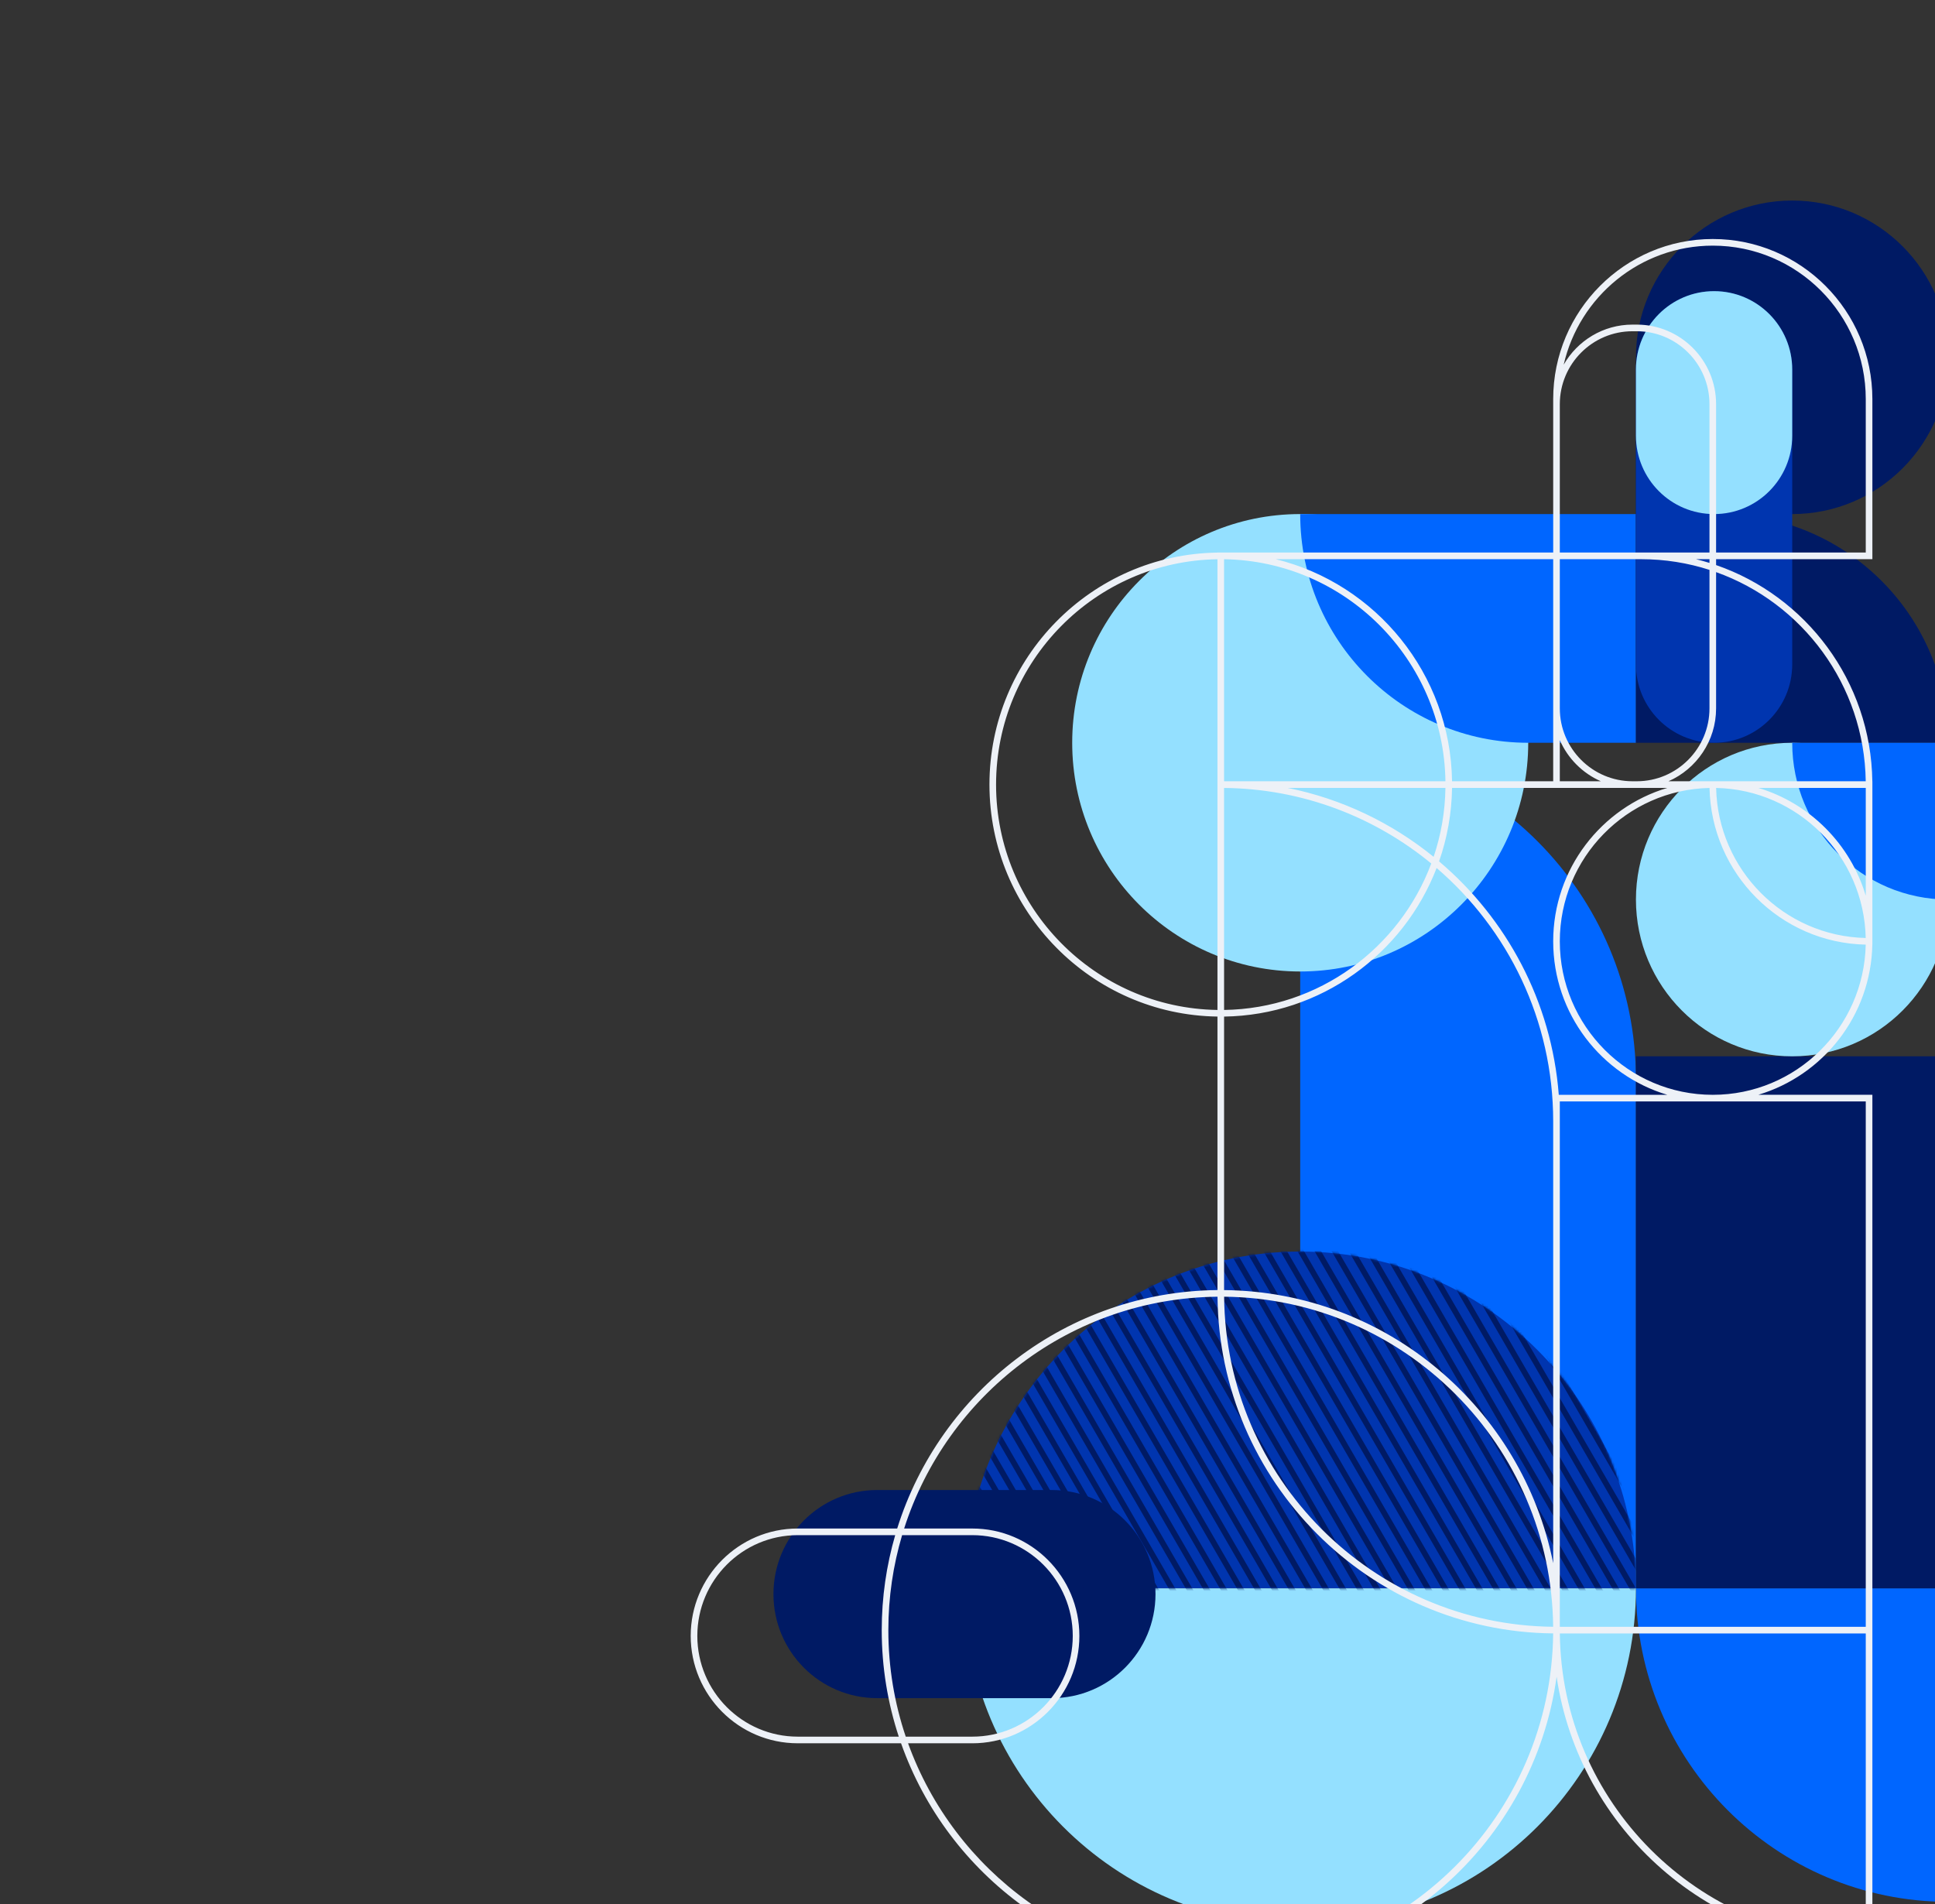 <svg width="813" height="800" viewBox="0 0 813 800" fill="none" xmlns="http://www.w3.org/2000/svg">
<rect x="0" y="0" width="813" height="800" fill="#333333" stroke="none"/>
<path fill-rule="evenodd" clip-rule="evenodd" d="M687.348 215.996L687.348 150.127C687.348 113.749 716.747 84.259 753.011 84.259L753.012 84.259C789.277 84.259 818.675 113.749 818.675 150.127C818.675 186.506 789.277 215.996 753.012 215.996L687.348 215.996Z" fill="#001A64"/>
<path fill-rule="evenodd" clip-rule="evenodd" d="M546.289 312.083L546.289 525.849C546.289 603.996 609.443 667.348 687.349 667.348L687.349 453.581C687.349 375.434 624.194 312.083 546.29 312.083L546.289 312.083Z" fill="#0066FF"/>
<path fill-rule="evenodd" clip-rule="evenodd" d="M546.292 408.187C493.383 408.187 450.492 365.162 450.492 312.089C450.492 259.016 493.383 215.991 546.292 215.991C599.201 215.991 642.092 259.016 642.092 312.089C642.092 365.162 599.201 408.187 546.292 408.187Z" fill="#94E0FF"/>
<path fill-rule="evenodd" clip-rule="evenodd" d="M818.675 667.349L818.675 799.086C746.145 799.086 687.348 740.105 687.348 667.349L818.675 667.349Z" fill="#0066FF"/>
<path fill-rule="evenodd" clip-rule="evenodd" d="M546.289 215.988C546.289 269.062 589.181 312.086 642.089 312.086L687.349 312.086L687.349 215.988L546.289 215.988Z" fill="#0066FF"/>
<path fill-rule="evenodd" clip-rule="evenodd" d="M687.348 215.988L687.348 312.086L818.675 312.086C818.675 259.013 775.784 215.988 722.875 215.988L687.348 215.988Z" fill="#001A64"/>
<path fill-rule="evenodd" clip-rule="evenodd" d="M753.012 155.258L753.012 279.152C753.012 297.34 738.313 312.086 720.18 312.086C702.048 312.086 687.348 297.34 687.348 279.152L687.348 155.258C687.348 137.069 702.048 122.324 720.18 122.324C738.313 122.324 753.012 137.069 753.012 155.258Z" fill="#0035AF"/>
<path fill-rule="evenodd" clip-rule="evenodd" d="M753.012 155.266L753.012 183.061C753.012 201.25 738.313 215.996 720.18 215.996C702.048 215.996 687.348 201.25 687.348 183.061L687.348 155.266C687.348 137.077 702.048 122.332 720.18 122.332C738.313 122.332 753.012 137.077 753.012 155.266Z" fill="#94E0FF"/>
<mask id="mask0" mask-type="alpha" maskUnits="userSpaceOnUse" x="0" y="-523" width="908" height="1483">
<path fill-rule="evenodd" clip-rule="evenodd" d="M907.707 960L907.706 -523L-6.4824e-05 -523L0 960L907.707 960Z" fill="white"/>
</mask>
<g mask="url(#mask0)">
<path fill-rule="evenodd" clip-rule="evenodd" d="M818.675 667.348L818.675 443.82L687.348 443.82L687.348 667.348L818.675 667.348Z" fill="#001A64"/>
<path fill-rule="evenodd" clip-rule="evenodd" d="M405.23 667.348L687.349 667.348C687.349 589.2 624.194 525.849 546.29 525.849C468.384 525.849 405.23 589.2 405.23 667.348Z" fill="#0035AF"/>
<path fill-rule="evenodd" clip-rule="evenodd" d="M405.23 667.353C405.23 745.501 468.384 808.852 546.29 808.852C624.194 808.852 687.349 745.501 687.349 667.353L405.23 667.353Z" fill="#94E0FF"/>
<path fill-rule="evenodd" clip-rule="evenodd" d="M753.012 312.088C789.277 312.088 818.675 341.578 818.675 377.956C818.675 414.334 789.277 443.824 753.012 443.824C716.747 443.824 687.348 414.334 687.348 377.956C687.348 341.578 716.747 312.088 753.012 312.088Z" fill="#94E0FF"/>
<path fill-rule="evenodd" clip-rule="evenodd" d="M818.675 312.092L818.675 377.961C782.41 377.961 753.012 348.47 753.012 312.092L818.675 312.092Z" fill="#0066FF"/>
<path fill-rule="evenodd" clip-rule="evenodd" d="M324.969 669.775C324.969 645.626 344.484 626.05 368.557 626.05L441.903 626.05C465.975 626.05 485.491 645.626 485.491 669.775C485.491 693.924 465.975 713.5 441.903 713.5L368.557 713.5C344.484 713.5 324.969 693.924 324.969 669.775Z" fill="#001A64"/>
</g>
<mask id="mask1" mask-type="alpha" maskUnits="userSpaceOnUse" x="405" y="525" width="283" height="143">
<path fill-rule="evenodd" clip-rule="evenodd" d="M687.349 667.359C687.349 589.212 624.194 525.86 546.29 525.86C468.385 525.86 405.23 589.212 405.23 667.359" fill="white"/>
</mask>
<g mask="url(#mask1)">
<path d="M404.836 726.66L8.145 41.922" stroke="#001A64" stroke-width="2.384" stroke-linecap="round" stroke-linejoin="round"/>
</g>
<mask id="mask2" mask-type="alpha" maskUnits="userSpaceOnUse" x="405" y="525" width="283" height="143">
<path fill-rule="evenodd" clip-rule="evenodd" d="M687.349 667.359C687.349 589.212 624.194 525.86 546.29 525.86C468.385 525.86 405.23 589.212 405.23 667.359" fill="white"/>
</mask>
<g mask="url(#mask2)">
<path d="M412.004 726.66L15.312 41.922" stroke="#001A64" stroke-width="2.384" stroke-linecap="round" stroke-linejoin="round"/>
</g>
<mask id="mask3" mask-type="alpha" maskUnits="userSpaceOnUse" x="405" y="525" width="283" height="143">
<path fill-rule="evenodd" clip-rule="evenodd" d="M687.349 667.359C687.349 589.212 624.194 525.86 546.29 525.86C468.385 525.86 405.23 589.212 405.23 667.359" fill="white"/>
</mask>
<g mask="url(#mask3)">
<path d="M419.176 726.66L22.484 41.922" stroke="#001A64" stroke-width="2.384" stroke-linecap="round" stroke-linejoin="round"/>
</g>
<mask id="mask4" mask-type="alpha" maskUnits="userSpaceOnUse" x="405" y="525" width="283" height="143">
<path fill-rule="evenodd" clip-rule="evenodd" d="M687.349 667.359C687.349 589.212 624.194 525.86 546.29 525.86C468.385 525.86 405.23 589.212 405.23 667.359" fill="white"/>
</mask>
<g mask="url(#mask4)">
<path d="M426.344 726.66L29.652 41.922" stroke="#001A64" stroke-width="2.384" stroke-linecap="round" stroke-linejoin="round"/>
</g>
<mask id="mask5" mask-type="alpha" maskUnits="userSpaceOnUse" x="405" y="525" width="283" height="143">
<path fill-rule="evenodd" clip-rule="evenodd" d="M687.349 667.359C687.349 589.212 624.194 525.86 546.29 525.86C468.385 525.86 405.23 589.212 405.23 667.359" fill="white"/>
</mask>
<g mask="url(#mask5)">
<path d="M433.516 726.66L36.824 41.922" stroke="#001A64" stroke-width="2.384" stroke-linecap="round" stroke-linejoin="round"/>
</g>
<mask id="mask6" mask-type="alpha" maskUnits="userSpaceOnUse" x="405" y="525" width="283" height="143">
<path fill-rule="evenodd" clip-rule="evenodd" d="M687.349 667.359C687.349 589.212 624.194 525.86 546.29 525.86C468.385 525.86 405.23 589.212 405.23 667.359" fill="white"/>
</mask>
<g mask="url(#mask6)">
<path d="M440.684 726.66L43.992 41.922" stroke="#001A64" stroke-width="2.384" stroke-linecap="round" stroke-linejoin="round"/>
</g>
<mask id="mask7" mask-type="alpha" maskUnits="userSpaceOnUse" x="405" y="525" width="283" height="143">
<path fill-rule="evenodd" clip-rule="evenodd" d="M687.349 667.359C687.349 589.212 624.194 525.86 546.29 525.86C468.385 525.86 405.23 589.212 405.23 667.359" fill="white"/>
</mask>
<g mask="url(#mask7)">
<path d="M447.855 726.66L51.164 41.922" stroke="#001A64" stroke-width="2.384" stroke-linecap="round" stroke-linejoin="round"/>
</g>
<mask id="mask8" mask-type="alpha" maskUnits="userSpaceOnUse" x="405" y="525" width="283" height="143">
<path fill-rule="evenodd" clip-rule="evenodd" d="M687.349 667.359C687.349 589.212 624.194 525.86 546.29 525.86C468.385 525.86 405.23 589.212 405.23 667.359" fill="white"/>
</mask>
<g mask="url(#mask8)">
<path d="M455.023 726.66L58.332 41.922" stroke="#001A64" stroke-width="2.384" stroke-linecap="round" stroke-linejoin="round"/>
</g>
<mask id="mask9" mask-type="alpha" maskUnits="userSpaceOnUse" x="405" y="525" width="283" height="143">
<path fill-rule="evenodd" clip-rule="evenodd" d="M687.349 667.359C687.349 589.212 624.194 525.86 546.29 525.86C468.385 525.86 405.23 589.212 405.23 667.359" fill="white"/>
</mask>
<g mask="url(#mask9)">
<path d="M462.195 726.66L65.504 41.922" stroke="#001A64" stroke-width="2.384" stroke-linecap="round" stroke-linejoin="round"/>
</g>
<mask id="mask10" mask-type="alpha" maskUnits="userSpaceOnUse" x="405" y="525" width="283" height="143">
<path fill-rule="evenodd" clip-rule="evenodd" d="M687.349 667.359C687.349 589.212 624.194 525.86 546.29 525.86C468.385 525.86 405.23 589.212 405.23 667.359" fill="white"/>
</mask>
<g mask="url(#mask10)">
<path d="M469.363 726.66L72.672 41.922" stroke="#001A64" stroke-width="2.384" stroke-linecap="round" stroke-linejoin="round"/>
</g>
<mask id="mask11" mask-type="alpha" maskUnits="userSpaceOnUse" x="405" y="525" width="283" height="143">
<path fill-rule="evenodd" clip-rule="evenodd" d="M687.349 667.359C687.349 589.212 624.194 525.86 546.29 525.86C468.385 525.86 405.23 589.212 405.23 667.359" fill="white"/>
</mask>
<g mask="url(#mask11)">
<path d="M476.535 726.66L79.844 41.922" stroke="#001A64" stroke-width="2.384" stroke-linecap="round" stroke-linejoin="round"/>
</g>
<mask id="mask12" mask-type="alpha" maskUnits="userSpaceOnUse" x="405" y="525" width="283" height="143">
<path fill-rule="evenodd" clip-rule="evenodd" d="M687.349 667.359C687.349 589.212 624.194 525.86 546.29 525.86C468.385 525.86 405.23 589.212 405.23 667.359" fill="white"/>
</mask>
<g mask="url(#mask12)">
<path d="M483.703 726.66L87.012 41.922" stroke="#001A64" stroke-width="2.384" stroke-linecap="round" stroke-linejoin="round"/>
</g>
<mask id="mask13" mask-type="alpha" maskUnits="userSpaceOnUse" x="405" y="525" width="283" height="143">
<path fill-rule="evenodd" clip-rule="evenodd" d="M687.349 667.359C687.349 589.212 624.194 525.86 546.29 525.86C468.385 525.86 405.23 589.212 405.23 667.359" fill="white"/>
</mask>
<g mask="url(#mask13)">
<path d="M490.875 726.66L94.184 41.922" stroke="#001A64" stroke-width="2.384" stroke-linecap="round" stroke-linejoin="round"/>
</g>
<mask id="mask14" mask-type="alpha" maskUnits="userSpaceOnUse" x="405" y="525" width="283" height="143">
<path fill-rule="evenodd" clip-rule="evenodd" d="M687.349 667.359C687.349 589.212 624.194 525.86 546.29 525.86C468.385 525.86 405.23 589.212 405.23 667.359" fill="white"/>
</mask>
<g mask="url(#mask14)">
<path d="M498.043 726.66L101.352 41.922" stroke="#001A64" stroke-width="2.384" stroke-linecap="round" stroke-linejoin="round"/>
</g>
<mask id="mask15" mask-type="alpha" maskUnits="userSpaceOnUse" x="405" y="525" width="283" height="143">
<path fill-rule="evenodd" clip-rule="evenodd" d="M687.349 667.359C687.349 589.212 624.194 525.86 546.29 525.86C468.385 525.86 405.23 589.212 405.23 667.359" fill="white"/>
</mask>
<g mask="url(#mask15)">
<path d="M505.215 726.66L108.523 41.922" stroke="#001A64" stroke-width="2.384" stroke-linecap="round" stroke-linejoin="round"/>
</g>
<mask id="mask16" mask-type="alpha" maskUnits="userSpaceOnUse" x="405" y="525" width="283" height="143">
<path fill-rule="evenodd" clip-rule="evenodd" d="M687.349 667.359C687.349 589.212 624.194 525.86 546.29 525.86C468.385 525.86 405.23 589.212 405.23 667.359" fill="white"/>
</mask>
<g mask="url(#mask16)">
<path d="M512.383 726.66L115.691 41.922" stroke="#001A64" stroke-width="2.384" stroke-linecap="round" stroke-linejoin="round"/>
</g>
<mask id="mask17" mask-type="alpha" maskUnits="userSpaceOnUse" x="405" y="525" width="283" height="143">
<path fill-rule="evenodd" clip-rule="evenodd" d="M687.349 667.359C687.349 589.212 624.194 525.86 546.29 525.86C468.385 525.86 405.23 589.212 405.23 667.359" fill="white"/>
</mask>
<g mask="url(#mask17)">
<path d="M519.555 726.66L122.863 41.922" stroke="#001A64" stroke-width="2.384" stroke-linecap="round" stroke-linejoin="round"/>
</g>
<mask id="mask18" mask-type="alpha" maskUnits="userSpaceOnUse" x="405" y="525" width="283" height="143">
<path fill-rule="evenodd" clip-rule="evenodd" d="M687.349 667.359C687.349 589.212 624.194 525.86 546.29 525.86C468.385 525.86 405.23 589.212 405.23 667.359" fill="white"/>
</mask>
<g mask="url(#mask18)">
<path d="M526.723 726.66L130.031 41.922" stroke="#001A64" stroke-width="2.384" stroke-linecap="round" stroke-linejoin="round"/>
</g>
<mask id="mask19" mask-type="alpha" maskUnits="userSpaceOnUse" x="405" y="525" width="283" height="143">
<path fill-rule="evenodd" clip-rule="evenodd" d="M687.349 667.359C687.349 589.212 624.194 525.86 546.29 525.86C468.385 525.86 405.23 589.212 405.23 667.359" fill="white"/>
</mask>
<g mask="url(#mask19)">
<path d="M533.895 726.66L137.203 41.922" stroke="#001A64" stroke-width="2.384" stroke-linecap="round" stroke-linejoin="round"/>
</g>
<mask id="mask20" mask-type="alpha" maskUnits="userSpaceOnUse" x="405" y="525" width="283" height="143">
<path fill-rule="evenodd" clip-rule="evenodd" d="M687.349 667.359C687.349 589.212 624.194 525.86 546.29 525.86C468.385 525.86 405.23 589.212 405.23 667.359" fill="white"/>
</mask>
<g mask="url(#mask20)">
<path d="M541.063 726.66L144.371 41.922" stroke="#001A64" stroke-width="2.384" stroke-linecap="round" stroke-linejoin="round"/>
</g>
<mask id="mask21" mask-type="alpha" maskUnits="userSpaceOnUse" x="405" y="525" width="283" height="143">
<path fill-rule="evenodd" clip-rule="evenodd" d="M687.349 667.359C687.349 589.212 624.194 525.86 546.29 525.86C468.385 525.86 405.23 589.212 405.23 667.359" fill="white"/>
</mask>
<g mask="url(#mask21)">
<path d="M548.234 726.66L151.543 41.922" stroke="#001A64" stroke-width="2.384" stroke-linecap="round" stroke-linejoin="round"/>
</g>
<mask id="mask22" mask-type="alpha" maskUnits="userSpaceOnUse" x="405" y="525" width="283" height="143">
<path fill-rule="evenodd" clip-rule="evenodd" d="M687.349 667.359C687.349 589.212 624.194 525.86 546.29 525.86C468.385 525.86 405.23 589.212 405.23 667.359" fill="white"/>
</mask>
<g mask="url(#mask22)">
<path d="M555.402 726.66L158.711 41.922" stroke="#001A64" stroke-width="2.384" stroke-linecap="round" stroke-linejoin="round"/>
</g>
<mask id="mask23" mask-type="alpha" maskUnits="userSpaceOnUse" x="405" y="525" width="283" height="143">
<path fill-rule="evenodd" clip-rule="evenodd" d="M687.349 667.359C687.349 589.212 624.194 525.86 546.29 525.86C468.385 525.86 405.23 589.212 405.23 667.359" fill="white"/>
</mask>
<g mask="url(#mask23)">
<path d="M562.574 726.66L165.883 41.922" stroke="#001A64" stroke-width="2.384" stroke-linecap="round" stroke-linejoin="round"/>
</g>
<mask id="mask24" mask-type="alpha" maskUnits="userSpaceOnUse" x="405" y="525" width="283" height="143">
<path fill-rule="evenodd" clip-rule="evenodd" d="M687.349 667.359C687.349 589.212 624.194 525.86 546.29 525.86C468.385 525.86 405.23 589.212 405.23 667.359" fill="white"/>
</mask>
<g mask="url(#mask24)">
<path d="M569.742 726.66L173.051 41.922" stroke="#001A64" stroke-width="2.384" stroke-linecap="round" stroke-linejoin="round"/>
</g>
<mask id="mask25" mask-type="alpha" maskUnits="userSpaceOnUse" x="405" y="525" width="283" height="143">
<path fill-rule="evenodd" clip-rule="evenodd" d="M687.349 667.359C687.349 589.212 624.194 525.86 546.29 525.86C468.385 525.86 405.23 589.212 405.23 667.359" fill="white"/>
</mask>
<g mask="url(#mask25)">
<path d="M576.914 726.66L180.223 41.922" stroke="#001A64" stroke-width="2.384" stroke-linecap="round" stroke-linejoin="round"/>
</g>
<mask id="mask26" mask-type="alpha" maskUnits="userSpaceOnUse" x="405" y="525" width="283" height="143">
<path fill-rule="evenodd" clip-rule="evenodd" d="M687.349 667.359C687.349 589.212 624.194 525.86 546.29 525.86C468.385 525.86 405.23 589.212 405.23 667.359" fill="white"/>
</mask>
<g mask="url(#mask26)">
<path d="M584.082 726.66L187.391 41.922" stroke="#001A64" stroke-width="2.384" stroke-linecap="round" stroke-linejoin="round"/>
</g>
<mask id="mask27" mask-type="alpha" maskUnits="userSpaceOnUse" x="405" y="525" width="283" height="143">
<path fill-rule="evenodd" clip-rule="evenodd" d="M687.349 667.359C687.349 589.212 624.194 525.86 546.29 525.86C468.385 525.86 405.23 589.212 405.23 667.359" fill="white"/>
</mask>
<g mask="url(#mask27)">
<path d="M591.254 726.66L194.562 41.922" stroke="#001A64" stroke-width="2.384" stroke-linecap="round" stroke-linejoin="round"/>
</g>
<mask id="mask28" mask-type="alpha" maskUnits="userSpaceOnUse" x="405" y="525" width="283" height="143">
<path fill-rule="evenodd" clip-rule="evenodd" d="M687.349 667.359C687.349 589.212 624.194 525.86 546.29 525.86C468.385 525.86 405.23 589.212 405.23 667.359" fill="white"/>
</mask>
<g mask="url(#mask28)">
<path d="M598.425 726.66L201.734 41.922" stroke="#001A64" stroke-width="2.384" stroke-linecap="round" stroke-linejoin="round"/>
</g>
<mask id="mask29" mask-type="alpha" maskUnits="userSpaceOnUse" x="405" y="525" width="283" height="143">
<path fill-rule="evenodd" clip-rule="evenodd" d="M687.349 667.359C687.349 589.212 624.194 525.86 546.29 525.86C468.385 525.86 405.23 589.212 405.23 667.359" fill="white"/>
</mask>
<g mask="url(#mask29)">
<path d="M605.594 726.66L208.902 41.922" stroke="#001A64" stroke-width="2.384" stroke-linecap="round" stroke-linejoin="round"/>
</g>
<mask id="mask30" mask-type="alpha" maskUnits="userSpaceOnUse" x="405" y="525" width="283" height="143">
<path fill-rule="evenodd" clip-rule="evenodd" d="M687.349 667.359C687.349 589.212 624.194 525.86 546.29 525.86C468.385 525.86 405.23 589.212 405.23 667.359" fill="white"/>
</mask>
<g mask="url(#mask30)">
<path d="M612.766 726.66L216.074 41.922" stroke="#001A64" stroke-width="2.384" stroke-linecap="round" stroke-linejoin="round"/>
</g>
<mask id="mask31" mask-type="alpha" maskUnits="userSpaceOnUse" x="405" y="525" width="283" height="143">
<path fill-rule="evenodd" clip-rule="evenodd" d="M687.349 667.359C687.349 589.212 624.194 525.86 546.29 525.86C468.385 525.86 405.23 589.212 405.23 667.359" fill="white"/>
</mask>
<g mask="url(#mask31)">
<path d="M619.934 726.66L223.242 41.922" stroke="#001A64" stroke-width="2.384" stroke-linecap="round" stroke-linejoin="round"/>
</g>
<mask id="mask32" mask-type="alpha" maskUnits="userSpaceOnUse" x="405" y="525" width="283" height="143">
<path fill-rule="evenodd" clip-rule="evenodd" d="M687.349 667.359C687.349 589.212 624.194 525.86 546.29 525.86C468.385 525.86 405.23 589.212 405.23 667.359" fill="white"/>
</mask>
<g mask="url(#mask32)">
<path d="M627.102 726.66L230.41 41.922" stroke="#001A64" stroke-width="2.384" stroke-linecap="round" stroke-linejoin="round"/>
</g>
<mask id="mask33" mask-type="alpha" maskUnits="userSpaceOnUse" x="405" y="525" width="283" height="143">
<path fill-rule="evenodd" clip-rule="evenodd" d="M687.349 667.359C687.349 589.212 624.194 525.86 546.29 525.86C468.385 525.86 405.23 589.212 405.23 667.359" fill="white"/>
</mask>
<g mask="url(#mask33)">
<path d="M634.273 726.66L237.582 41.922" stroke="#001A64" stroke-width="2.384" stroke-linecap="round" stroke-linejoin="round"/>
</g>
<mask id="mask34" mask-type="alpha" maskUnits="userSpaceOnUse" x="405" y="525" width="283" height="143">
<path fill-rule="evenodd" clip-rule="evenodd" d="M687.349 667.359C687.349 589.212 624.194 525.86 546.29 525.86C468.385 525.86 405.23 589.212 405.23 667.359" fill="white"/>
</mask>
<g mask="url(#mask34)">
<path d="M641.441 726.66L244.75 41.922" stroke="#001A64" stroke-width="2.384" stroke-linecap="round" stroke-linejoin="round"/>
</g>
<mask id="mask35" mask-type="alpha" maskUnits="userSpaceOnUse" x="405" y="525" width="283" height="143">
<path fill-rule="evenodd" clip-rule="evenodd" d="M687.349 667.359C687.349 589.212 624.194 525.86 546.29 525.86C468.385 525.86 405.23 589.212 405.23 667.359" fill="white"/>
</mask>
<g mask="url(#mask35)">
<path d="M648.613 726.66L251.922 41.922" stroke="#001A64" stroke-width="2.384" stroke-linecap="round" stroke-linejoin="round"/>
</g>
<mask id="mask36" mask-type="alpha" maskUnits="userSpaceOnUse" x="405" y="525" width="283" height="143">
<path fill-rule="evenodd" clip-rule="evenodd" d="M687.349 667.359C687.349 589.212 624.194 525.86 546.29 525.86C468.385 525.86 405.23 589.212 405.23 667.359" fill="white"/>
</mask>
<g mask="url(#mask36)">
<path d="M655.781 726.66L259.09 41.922" stroke="#001A64" stroke-width="2.384" stroke-linecap="round" stroke-linejoin="round"/>
</g>
<mask id="mask37" mask-type="alpha" maskUnits="userSpaceOnUse" x="405" y="525" width="283" height="143">
<path fill-rule="evenodd" clip-rule="evenodd" d="M687.349 667.359C687.349 589.212 624.194 525.86 546.29 525.86C468.385 525.86 405.23 589.212 405.23 667.359" fill="white"/>
</mask>
<g mask="url(#mask37)">
<path d="M662.953 726.66L266.262 41.922" stroke="#001A64" stroke-width="2.384" stroke-linecap="round" stroke-linejoin="round"/>
</g>
<mask id="mask38" mask-type="alpha" maskUnits="userSpaceOnUse" x="405" y="525" width="283" height="143">
<path fill-rule="evenodd" clip-rule="evenodd" d="M687.349 667.359C687.349 589.212 624.194 525.86 546.29 525.86C468.385 525.86 405.23 589.212 405.23 667.359" fill="white"/>
</mask>
<g mask="url(#mask38)">
<path d="M670.12 726.66L273.43 41.922" stroke="#001A64" stroke-width="2.384" stroke-linecap="round" stroke-linejoin="round"/>
</g>
<mask id="mask39" mask-type="alpha" maskUnits="userSpaceOnUse" x="405" y="525" width="283" height="143">
<path fill-rule="evenodd" clip-rule="evenodd" d="M687.349 667.359C687.349 589.212 624.194 525.86 546.29 525.86C468.385 525.86 405.23 589.212 405.23 667.359" fill="white"/>
</mask>
<g mask="url(#mask39)">
<path d="M677.293 726.66L280.602 41.922" stroke="#001A64" stroke-width="2.384" stroke-linecap="round" stroke-linejoin="round"/>
</g>
<mask id="mask40" mask-type="alpha" maskUnits="userSpaceOnUse" x="405" y="525" width="283" height="143">
<path fill-rule="evenodd" clip-rule="evenodd" d="M687.349 667.359C687.349 589.212 624.194 525.86 546.29 525.86C468.385 525.86 405.23 589.212 405.23 667.359" fill="white"/>
</mask>
<g mask="url(#mask40)">
<path d="M684.465 726.66L287.773 41.922" stroke="#001A64" stroke-width="2.384" stroke-linecap="round" stroke-linejoin="round"/>
</g>
<mask id="mask41" mask-type="alpha" maskUnits="userSpaceOnUse" x="405" y="525" width="283" height="143">
<path fill-rule="evenodd" clip-rule="evenodd" d="M687.349 667.359C687.349 589.212 624.194 525.86 546.29 525.86C468.385 525.86 405.23 589.212 405.23 667.359" fill="white"/>
</mask>
<g mask="url(#mask41)">
<path d="M691.633 726.66L294.941 41.922" stroke="#001A64" stroke-width="2.384" stroke-linecap="round" stroke-linejoin="round"/>
</g>
<mask id="mask42" mask-type="alpha" maskUnits="userSpaceOnUse" x="405" y="525" width="283" height="143">
<path fill-rule="evenodd" clip-rule="evenodd" d="M687.349 667.359C687.349 589.212 624.194 525.86 546.29 525.86C468.385 525.86 405.23 589.212 405.23 667.359" fill="white"/>
</mask>
<g mask="url(#mask42)">
<path d="M698.805 726.66L302.113 41.922" stroke="#001A64" stroke-width="2.384" stroke-linecap="round" stroke-linejoin="round"/>
</g>
<mask id="mask43" mask-type="alpha" maskUnits="userSpaceOnUse" x="405" y="525" width="283" height="143">
<path fill-rule="evenodd" clip-rule="evenodd" d="M687.349 667.359C687.349 589.212 624.194 525.86 546.29 525.86C468.385 525.86 405.23 589.212 405.23 667.359" fill="white"/>
</mask>
<g mask="url(#mask43)">
<path d="M705.972 726.66L309.281 41.922" stroke="#001A64" stroke-width="2.384" stroke-linecap="round" stroke-linejoin="round"/>
</g>
<mask id="mask44" mask-type="alpha" maskUnits="userSpaceOnUse" x="405" y="525" width="283" height="143">
<path fill-rule="evenodd" clip-rule="evenodd" d="M687.349 667.359C687.349 589.212 624.194 525.86 546.29 525.86C468.385 525.86 405.23 589.212 405.23 667.359" fill="white"/>
</mask>
<g mask="url(#mask44)">
<path d="M713.145 726.66L316.453 41.922" stroke="#001A64" stroke-width="2.384" stroke-linecap="round" stroke-linejoin="round"/>
</g>
<mask id="mask45" mask-type="alpha" maskUnits="userSpaceOnUse" x="405" y="525" width="283" height="143">
<path fill-rule="evenodd" clip-rule="evenodd" d="M687.349 667.359C687.349 589.212 624.194 525.86 546.29 525.86C468.385 525.86 405.23 589.212 405.23 667.359" fill="white"/>
</mask>
<g mask="url(#mask45)">
<path d="M720.313 726.66L323.621 41.922" stroke="#001A64" stroke-width="2.384" stroke-linecap="round" stroke-linejoin="round"/>
</g>
<mask id="mask46" mask-type="alpha" maskUnits="userSpaceOnUse" x="405" y="525" width="283" height="143">
<path fill-rule="evenodd" clip-rule="evenodd" d="M687.349 667.359C687.349 589.212 624.194 525.86 546.29 525.86C468.385 525.86 405.23 589.212 405.23 667.359" fill="white"/>
</mask>
<g mask="url(#mask46)">
<path d="M727.48 726.66L330.789 41.922" stroke="#001A64" stroke-width="2.384" stroke-linecap="round" stroke-linejoin="round"/>
</g>
<mask id="mask47" mask-type="alpha" maskUnits="userSpaceOnUse" x="405" y="525" width="283" height="143">
<path fill-rule="evenodd" clip-rule="evenodd" d="M687.349 667.359C687.349 589.212 624.194 525.86 546.29 525.86C468.385 525.86 405.23 589.212 405.23 667.359" fill="white"/>
</mask>
<g mask="url(#mask47)">
<path d="M734.652 726.66L337.961 41.922" stroke="#001A64" stroke-width="2.384" stroke-linecap="round" stroke-linejoin="round"/>
</g>
<mask id="mask48" mask-type="alpha" maskUnits="userSpaceOnUse" x="405" y="525" width="283" height="143">
<path fill-rule="evenodd" clip-rule="evenodd" d="M687.349 667.359C687.349 589.212 624.194 525.86 546.29 525.86C468.385 525.86 405.23 589.212 405.23 667.359" fill="white"/>
</mask>
<g mask="url(#mask48)">
<path d="M741.824 726.66L345.133 41.922" stroke="#001A64" stroke-width="2.384" stroke-linecap="round" stroke-linejoin="round"/>
</g>
<mask id="mask49" mask-type="alpha" maskUnits="userSpaceOnUse" x="405" y="525" width="283" height="143">
<path fill-rule="evenodd" clip-rule="evenodd" d="M687.349 667.359C687.349 589.212 624.194 525.86 546.29 525.86C468.385 525.86 405.23 589.212 405.23 667.359" fill="white"/>
</mask>
<g mask="url(#mask49)">
<path d="M748.992 726.66L352.301 41.922" stroke="#001A64" stroke-width="2.384" stroke-linecap="round" stroke-linejoin="round"/>
</g>
<mask id="mask50" mask-type="alpha" maskUnits="userSpaceOnUse" x="405" y="525" width="283" height="143">
<path fill-rule="evenodd" clip-rule="evenodd" d="M687.349 667.359C687.349 589.212 624.194 525.86 546.29 525.86C468.385 525.86 405.23 589.212 405.23 667.359" fill="white"/>
</mask>
<g mask="url(#mask50)">
<path d="M756.164 726.66L359.473 41.922" stroke="#001A64" stroke-width="2.384" stroke-linecap="round" stroke-linejoin="round"/>
</g>
<mask id="mask51" mask-type="alpha" maskUnits="userSpaceOnUse" x="405" y="525" width="283" height="143">
<path fill-rule="evenodd" clip-rule="evenodd" d="M687.349 667.359C687.349 589.212 624.194 525.86 546.29 525.86C468.385 525.86 405.23 589.212 405.23 667.359" fill="white"/>
</mask>
<g mask="url(#mask51)">
<path d="M763.332 726.66L366.641 41.922" stroke="#001A64" stroke-width="2.384" stroke-linecap="round" stroke-linejoin="round"/>
</g>
<mask id="mask52" mask-type="alpha" maskUnits="userSpaceOnUse" x="405" y="525" width="283" height="143">
<path fill-rule="evenodd" clip-rule="evenodd" d="M687.349 667.359C687.349 589.212 624.194 525.86 546.29 525.86C468.385 525.86 405.23 589.212 405.23 667.359" fill="white"/>
</mask>
<g mask="url(#mask52)">
<path d="M770.504 726.66L373.812 41.922" stroke="#001A64" stroke-width="2.384" stroke-linecap="round" stroke-linejoin="round"/>
</g>
<mask id="mask53" mask-type="alpha" maskUnits="userSpaceOnUse" x="405" y="525" width="283" height="143">
<path fill-rule="evenodd" clip-rule="evenodd" d="M687.349 667.359C687.349 589.212 624.194 525.86 546.29 525.86C468.385 525.86 405.23 589.212 405.23 667.359" fill="white"/>
</mask>
<g mask="url(#mask53)">
<path d="M777.672 726.66L380.98 41.922" stroke="#001A64" stroke-width="2.384" stroke-linecap="round" stroke-linejoin="round"/>
</g>
<mask id="mask54" mask-type="alpha" maskUnits="userSpaceOnUse" x="405" y="525" width="283" height="143">
<path fill-rule="evenodd" clip-rule="evenodd" d="M687.349 667.359C687.349 589.212 624.194 525.86 546.29 525.86C468.385 525.86 405.23 589.212 405.23 667.359" fill="white"/>
</mask>
<g mask="url(#mask54)">
<path d="M784.844 726.66L388.152 41.922" stroke="#001A64" stroke-width="2.384" stroke-linecap="round" stroke-linejoin="round"/>
</g>
<mask id="mask55" mask-type="alpha" maskUnits="userSpaceOnUse" x="405" y="525" width="283" height="143">
<path fill-rule="evenodd" clip-rule="evenodd" d="M687.349 667.359C687.349 589.212 624.194 525.86 546.29 525.86C468.385 525.86 405.23 589.212 405.23 667.359" fill="white"/>
</mask>
<g mask="url(#mask55)">
<path d="M792.012 726.66L395.32 41.922" stroke="#001A64" stroke-width="2.384" stroke-linecap="round" stroke-linejoin="round"/>
</g>
<mask id="mask56" mask-type="alpha" maskUnits="userSpaceOnUse" x="405" y="525" width="283" height="143">
<path fill-rule="evenodd" clip-rule="evenodd" d="M687.349 667.359C687.349 589.212 624.194 525.86 546.29 525.86C468.385 525.86 405.23 589.212 405.23 667.359" fill="white"/>
</mask>
<g mask="url(#mask56)">
<path d="M799.18 726.66L402.488 41.922" stroke="#001A64" stroke-width="2.384" stroke-linecap="round" stroke-linejoin="round"/>
</g>
<mask id="mask57" mask-type="alpha" maskUnits="userSpaceOnUse" x="405" y="525" width="283" height="143">
<path fill-rule="evenodd" clip-rule="evenodd" d="M687.349 667.359C687.349 589.212 624.194 525.86 546.29 525.86C468.385 525.86 405.23 589.212 405.23 667.359" fill="white"/>
</mask>
<g mask="url(#mask57)">
<path d="M806.352 726.66L409.66 41.922" stroke="#001A64" stroke-width="2.384" stroke-linecap="round" stroke-linejoin="round"/>
</g>
<mask id="mask58" mask-type="alpha" maskUnits="userSpaceOnUse" x="405" y="525" width="283" height="143">
<path fill-rule="evenodd" clip-rule="evenodd" d="M687.349 667.359C687.349 589.212 624.194 525.86 546.29 525.86C468.385 525.86 405.23 589.212 405.23 667.359" fill="white"/>
</mask>
<g mask="url(#mask58)">
<path d="M813.52 726.66L416.828 41.922" stroke="#001A64" stroke-width="2.384" stroke-linecap="round" stroke-linejoin="round"/>
</g>
<mask id="mask59" mask-type="alpha" maskUnits="userSpaceOnUse" x="405" y="525" width="283" height="143">
<path fill-rule="evenodd" clip-rule="evenodd" d="M687.349 667.359C687.349 589.212 624.194 525.86 546.29 525.86C468.385 525.86 405.23 589.212 405.23 667.359" fill="white"/>
</mask>
<g mask="url(#mask59)">
<path d="M820.691 726.66L424 41.922" stroke="#001A64" stroke-width="2.384" stroke-linecap="round" stroke-linejoin="round"/>
</g>
<mask id="mask60" mask-type="alpha" maskUnits="userSpaceOnUse" x="405" y="525" width="283" height="143">
<path fill-rule="evenodd" clip-rule="evenodd" d="M687.349 667.359C687.349 589.212 624.194 525.86 546.29 525.86C468.385 525.86 405.23 589.212 405.23 667.359" fill="white"/>
</mask>
<g mask="url(#mask60)">
<path d="M827.859 726.66L431.168 41.922" stroke="#001A64" stroke-width="2.384" stroke-linecap="round" stroke-linejoin="round"/>
</g>
<mask id="mask61" mask-type="alpha" maskUnits="userSpaceOnUse" x="405" y="525" width="283" height="143">
<path fill-rule="evenodd" clip-rule="evenodd" d="M687.349 667.359C687.349 589.212 624.194 525.86 546.29 525.86C468.385 525.86 405.23 589.212 405.23 667.359" fill="white"/>
</mask>
<g mask="url(#mask61)">
<path d="M835.031 726.66L438.34 41.922" stroke="#001A64" stroke-width="2.384" stroke-linecap="round" stroke-linejoin="round"/>
</g>
<mask id="mask62" mask-type="alpha" maskUnits="userSpaceOnUse" x="405" y="525" width="283" height="143">
<path fill-rule="evenodd" clip-rule="evenodd" d="M687.349 667.359C687.349 589.212 624.194 525.86 546.29 525.86C468.385 525.86 405.23 589.212 405.23 667.359" fill="white"/>
</mask>
<g mask="url(#mask62)">
<path d="M842.203 726.66L445.512 41.922" stroke="#001A64" stroke-width="2.384" stroke-linecap="round" stroke-linejoin="round"/>
</g>
<mask id="mask63" mask-type="alpha" maskUnits="userSpaceOnUse" x="405" y="525" width="283" height="143">
<path fill-rule="evenodd" clip-rule="evenodd" d="M687.349 667.359C687.349 589.212 624.194 525.86 546.29 525.86C468.385 525.86 405.23 589.212 405.23 667.359" fill="white"/>
</mask>
<g mask="url(#mask63)">
<path d="M849.371 726.66L452.68 41.922" stroke="#001A64" stroke-width="2.384" stroke-linecap="round" stroke-linejoin="round"/>
</g>
<mask id="mask64" mask-type="alpha" maskUnits="userSpaceOnUse" x="405" y="525" width="283" height="143">
<path fill-rule="evenodd" clip-rule="evenodd" d="M687.349 667.359C687.349 589.212 624.194 525.86 546.29 525.86C468.385 525.86 405.23 589.212 405.23 667.359" fill="white"/>
</mask>
<g mask="url(#mask64)">
<path d="M856.543 726.66L459.852 41.922" stroke="#001A64" stroke-width="2.384" stroke-linecap="round" stroke-linejoin="round"/>
</g>
<mask id="mask65" mask-type="alpha" maskUnits="userSpaceOnUse" x="405" y="525" width="283" height="143">
<path fill-rule="evenodd" clip-rule="evenodd" d="M687.349 667.359C687.349 589.212 624.194 525.86 546.29 525.86C468.385 525.86 405.23 589.212 405.23 667.359" fill="white"/>
</mask>
<g mask="url(#mask65)">
<path d="M863.711 726.66L467.02 41.922" stroke="#001A64" stroke-width="2.384" stroke-linecap="round" stroke-linejoin="round"/>
</g>
<mask id="mask66" mask-type="alpha" maskUnits="userSpaceOnUse" x="405" y="525" width="283" height="143">
<path fill-rule="evenodd" clip-rule="evenodd" d="M687.349 667.359C687.349 589.212 624.194 525.86 546.29 525.86C468.385 525.86 405.23 589.212 405.23 667.359" fill="white"/>
</mask>
<g mask="url(#mask66)">
<path d="M870.883 726.66L474.191 41.922" stroke="#001A64" stroke-width="2.384" stroke-linecap="round" stroke-linejoin="round"/>
</g>
<mask id="mask67" mask-type="alpha" maskUnits="userSpaceOnUse" x="405" y="525" width="283" height="143">
<path fill-rule="evenodd" clip-rule="evenodd" d="M687.349 667.359C687.349 589.212 624.194 525.86 546.29 525.86C468.385 525.86 405.23 589.212 405.23 667.359" fill="white"/>
</mask>
<g mask="url(#mask67)">
<path d="M878.051 726.66L481.359 41.922" stroke="#001A64" stroke-width="2.384" stroke-linecap="round" stroke-linejoin="round"/>
</g>
<mask id="mask68" mask-type="alpha" maskUnits="userSpaceOnUse" x="405" y="525" width="283" height="143">
<path fill-rule="evenodd" clip-rule="evenodd" d="M687.349 667.359C687.349 589.212 624.194 525.86 546.29 525.86C468.385 525.86 405.23 589.212 405.23 667.359" fill="white"/>
</mask>
<g mask="url(#mask68)">
<path d="M885.219 726.66L488.527 41.922" stroke="#001A64" stroke-width="2.384" stroke-linecap="round" stroke-linejoin="round"/>
</g>
<mask id="mask69" mask-type="alpha" maskUnits="userSpaceOnUse" x="405" y="525" width="283" height="143">
<path fill-rule="evenodd" clip-rule="evenodd" d="M687.349 667.359C687.349 589.212 624.194 525.86 546.29 525.86C468.385 525.86 405.23 589.212 405.23 667.359" fill="white"/>
</mask>
<g mask="url(#mask69)">
<path d="M892.391 726.66L495.699 41.922" stroke="#001A64" stroke-width="2.384" stroke-linecap="round" stroke-linejoin="round"/>
</g>
<mask id="mask70" mask-type="alpha" maskUnits="userSpaceOnUse" x="405" y="525" width="283" height="143">
<path fill-rule="evenodd" clip-rule="evenodd" d="M687.349 667.359C687.349 589.212 624.194 525.86 546.29 525.86C468.385 525.86 405.23 589.212 405.23 667.359" fill="white"/>
</mask>
<g mask="url(#mask70)">
<path d="M899.559 726.66L502.867 41.922" stroke="#001A64" stroke-width="2.384" stroke-linecap="round" stroke-linejoin="round"/>
</g>
<mask id="mask71" mask-type="alpha" maskUnits="userSpaceOnUse" x="405" y="525" width="283" height="143">
<path fill-rule="evenodd" clip-rule="evenodd" d="M687.349 667.359C687.349 589.212 624.194 525.86 546.29 525.86C468.385 525.86 405.23 589.212 405.23 667.359" fill="white"/>
</mask>
<g mask="url(#mask71)">
<path d="M906.73 726.66L510.039 41.922" stroke="#001A64" stroke-width="2.384" stroke-linecap="round" stroke-linejoin="round"/>
</g>
<path fill-rule="evenodd" clip-rule="evenodd" d="M783.909 167.682L783.909 232.156L721.026 232.156L721.026 169.815C721.026 151.384 706.077 136.389 687.704 136.389L685.904 136.389C673.545 136.389 662.744 143.179 656.991 153.23C663.549 124.614 689.147 103.209 719.636 103.209C755.077 103.209 783.909 132.132 783.909 167.682ZM718.246 236.516C716.386 235.937 714.501 235.419 712.597 234.951L718.246 234.951L718.246 236.516ZM783.899 328.258L718.245 328.258L701.01 328.258C712.779 323.095 721.026 311.309 721.026 297.622L721.026 240.385C757.214 253.283 783.313 287.727 783.899 328.258ZM783.909 376.344C777.465 354.648 760.38 337.509 738.751 331.044L783.909 331.044L783.909 376.344ZM721.042 331.063C755.367 331.806 783.15 359.676 783.891 394.109C749.568 393.365 721.784 365.494 721.042 331.063ZM719.636 460C684.195 460 655.362 431.077 655.362 395.526C655.362 360.435 683.454 331.805 718.265 331.069C719.006 367.039 748.034 396.158 783.893 396.902C783.159 431.821 754.617 460 719.636 460ZM783.909 462.781L783.909 683.52L655.362 683.52L655.362 471.148L655.362 462.781L783.909 462.781ZM783.91 686.315L783.91 815.254C713.362 814.509 656.113 757.082 655.37 686.315L783.91 686.315ZM512.912 825.023C452.532 825.023 400.983 786.387 381.53 732.468L408.525 732.468C433.327 732.468 453.504 712.228 453.504 687.349C453.504 662.469 433.327 642.229 408.525 642.229L379.881 642.229C397.79 586.205 449.959 545.432 511.54 544.833C512.294 622.505 575.134 685.539 652.564 686.296C651.824 762.917 589.467 825.023 512.912 825.023ZM380.554 729.676C375.816 715.615 373.244 700.562 373.244 684.917C373.244 671.059 375.27 657.668 379.024 645.015L408.526 645.015C431.795 645.015 450.725 664.004 450.725 687.346C450.725 710.687 431.795 729.676 408.526 729.676L380.554 729.676ZM335.181 729.676C311.913 729.676 292.983 710.687 292.983 687.346C292.983 664.004 311.913 645.015 335.181 645.015L376.123 645.015C372.444 657.684 370.463 671.073 370.463 684.917C370.463 700.544 372.986 715.59 377.629 729.676L335.181 729.676ZM418.503 329.661C418.503 277.908 460.104 235.725 511.522 234.976L511.522 328.267L511.522 331.056L511.522 424.348C460.104 423.599 418.503 381.416 418.503 329.661ZM652.581 234.949L652.581 297.622L652.581 328.258L610.085 328.258C609.45 283.097 578.054 245.269 536.009 234.949L652.581 234.949ZM685.904 328.258C669.063 328.258 655.362 314.514 655.362 297.622L655.362 234.949L689.5 234.949C699.521 234.949 709.178 236.529 718.246 239.444L718.246 297.622C718.246 314.514 704.545 328.258 687.704 328.258L685.904 328.258ZM655.362 328.258L655.362 310.969C658.726 318.683 664.908 324.884 672.598 328.258L655.362 328.258ZM601.349 362.81C588.08 398.316 554.14 423.768 514.303 424.348L514.303 331.063C547.295 331.388 577.581 343.254 601.349 362.81ZM607.305 331.044C607.158 341.16 605.43 350.898 602.345 360.016C584.819 345.796 563.879 335.653 540.967 331.044L607.305 331.044ZM514.303 234.967C565.259 235.71 606.565 277.144 607.305 328.258L514.303 328.258L514.303 234.967ZM652.564 683.512C576.668 682.754 515.075 620.96 514.32 544.827C590.222 545.584 651.815 607.374 652.564 683.512ZM514.303 542.047L514.303 427.133C554.986 426.558 589.7 400.786 603.604 364.703C633.559 390.42 652.581 428.599 652.581 471.157L652.581 656.781C639.604 591.862 582.632 542.708 514.303 542.047ZM687.704 331.052L700.52 331.052C672.831 339.327 652.581 365.097 652.581 395.526C652.581 425.954 672.831 451.724 700.52 460L654.93 460C651.894 420.747 632.972 385.898 604.628 361.915C608.023 352.23 609.933 341.851 610.085 331.052L652.581 331.052L655.361 331.052L685.903 331.052L687.704 331.052ZM655.362 169.815C655.362 152.922 669.063 139.178 685.904 139.178L687.704 139.178C704.545 139.178 718.246 152.922 718.246 169.815L718.246 232.156L689.5 232.156L655.362 232.156L655.362 169.815ZM652.582 167.685L652.582 169.818L652.582 232.159L511.523 232.159L511.523 232.176C458.571 232.926 415.723 276.359 415.723 329.651C415.723 382.943 458.571 426.378 511.523 427.126L511.523 542.04C448.4 542.65 394.966 584.645 376.959 642.225L335.182 642.225C310.38 642.225 290.203 662.465 290.203 687.345C290.203 712.224 310.38 732.464 335.182 732.464L378.583 732.464C398.159 787.949 450.979 827.809 512.913 827.809C584.84 827.809 644.477 774.053 654.02 704.491C663.487 768.651 718.748 818.046 785.3 818.046L786.69 818.046L786.69 686.31L786.69 683.521L786.69 459.994L738.751 459.994C766.017 451.845 786.065 426.733 786.673 396.914L786.69 396.914L786.69 331.046L786.69 329.651L786.69 328.257L786.673 328.257C786.08 286.169 758.774 250.447 721.026 237.427L721.026 234.948L786.69 234.948L786.69 167.685C786.69 130.596 756.61 100.422 719.636 100.422C682.662 100.422 652.582 130.596 652.582 167.685Z" fill="#EDF1F7"/>
<mask id="mask72" mask-type="alpha" maskUnits="userSpaceOnUse" x="0" y="-523" width="908" height="1483">
<path fill-rule="evenodd" clip-rule="evenodd" d="M907.707 960L907.706 -523L-6.4824e-05 -523L0 960L907.707 960Z" fill="white"/>
</mask>
<g mask="url(#mask72)">
</g>
</svg>
